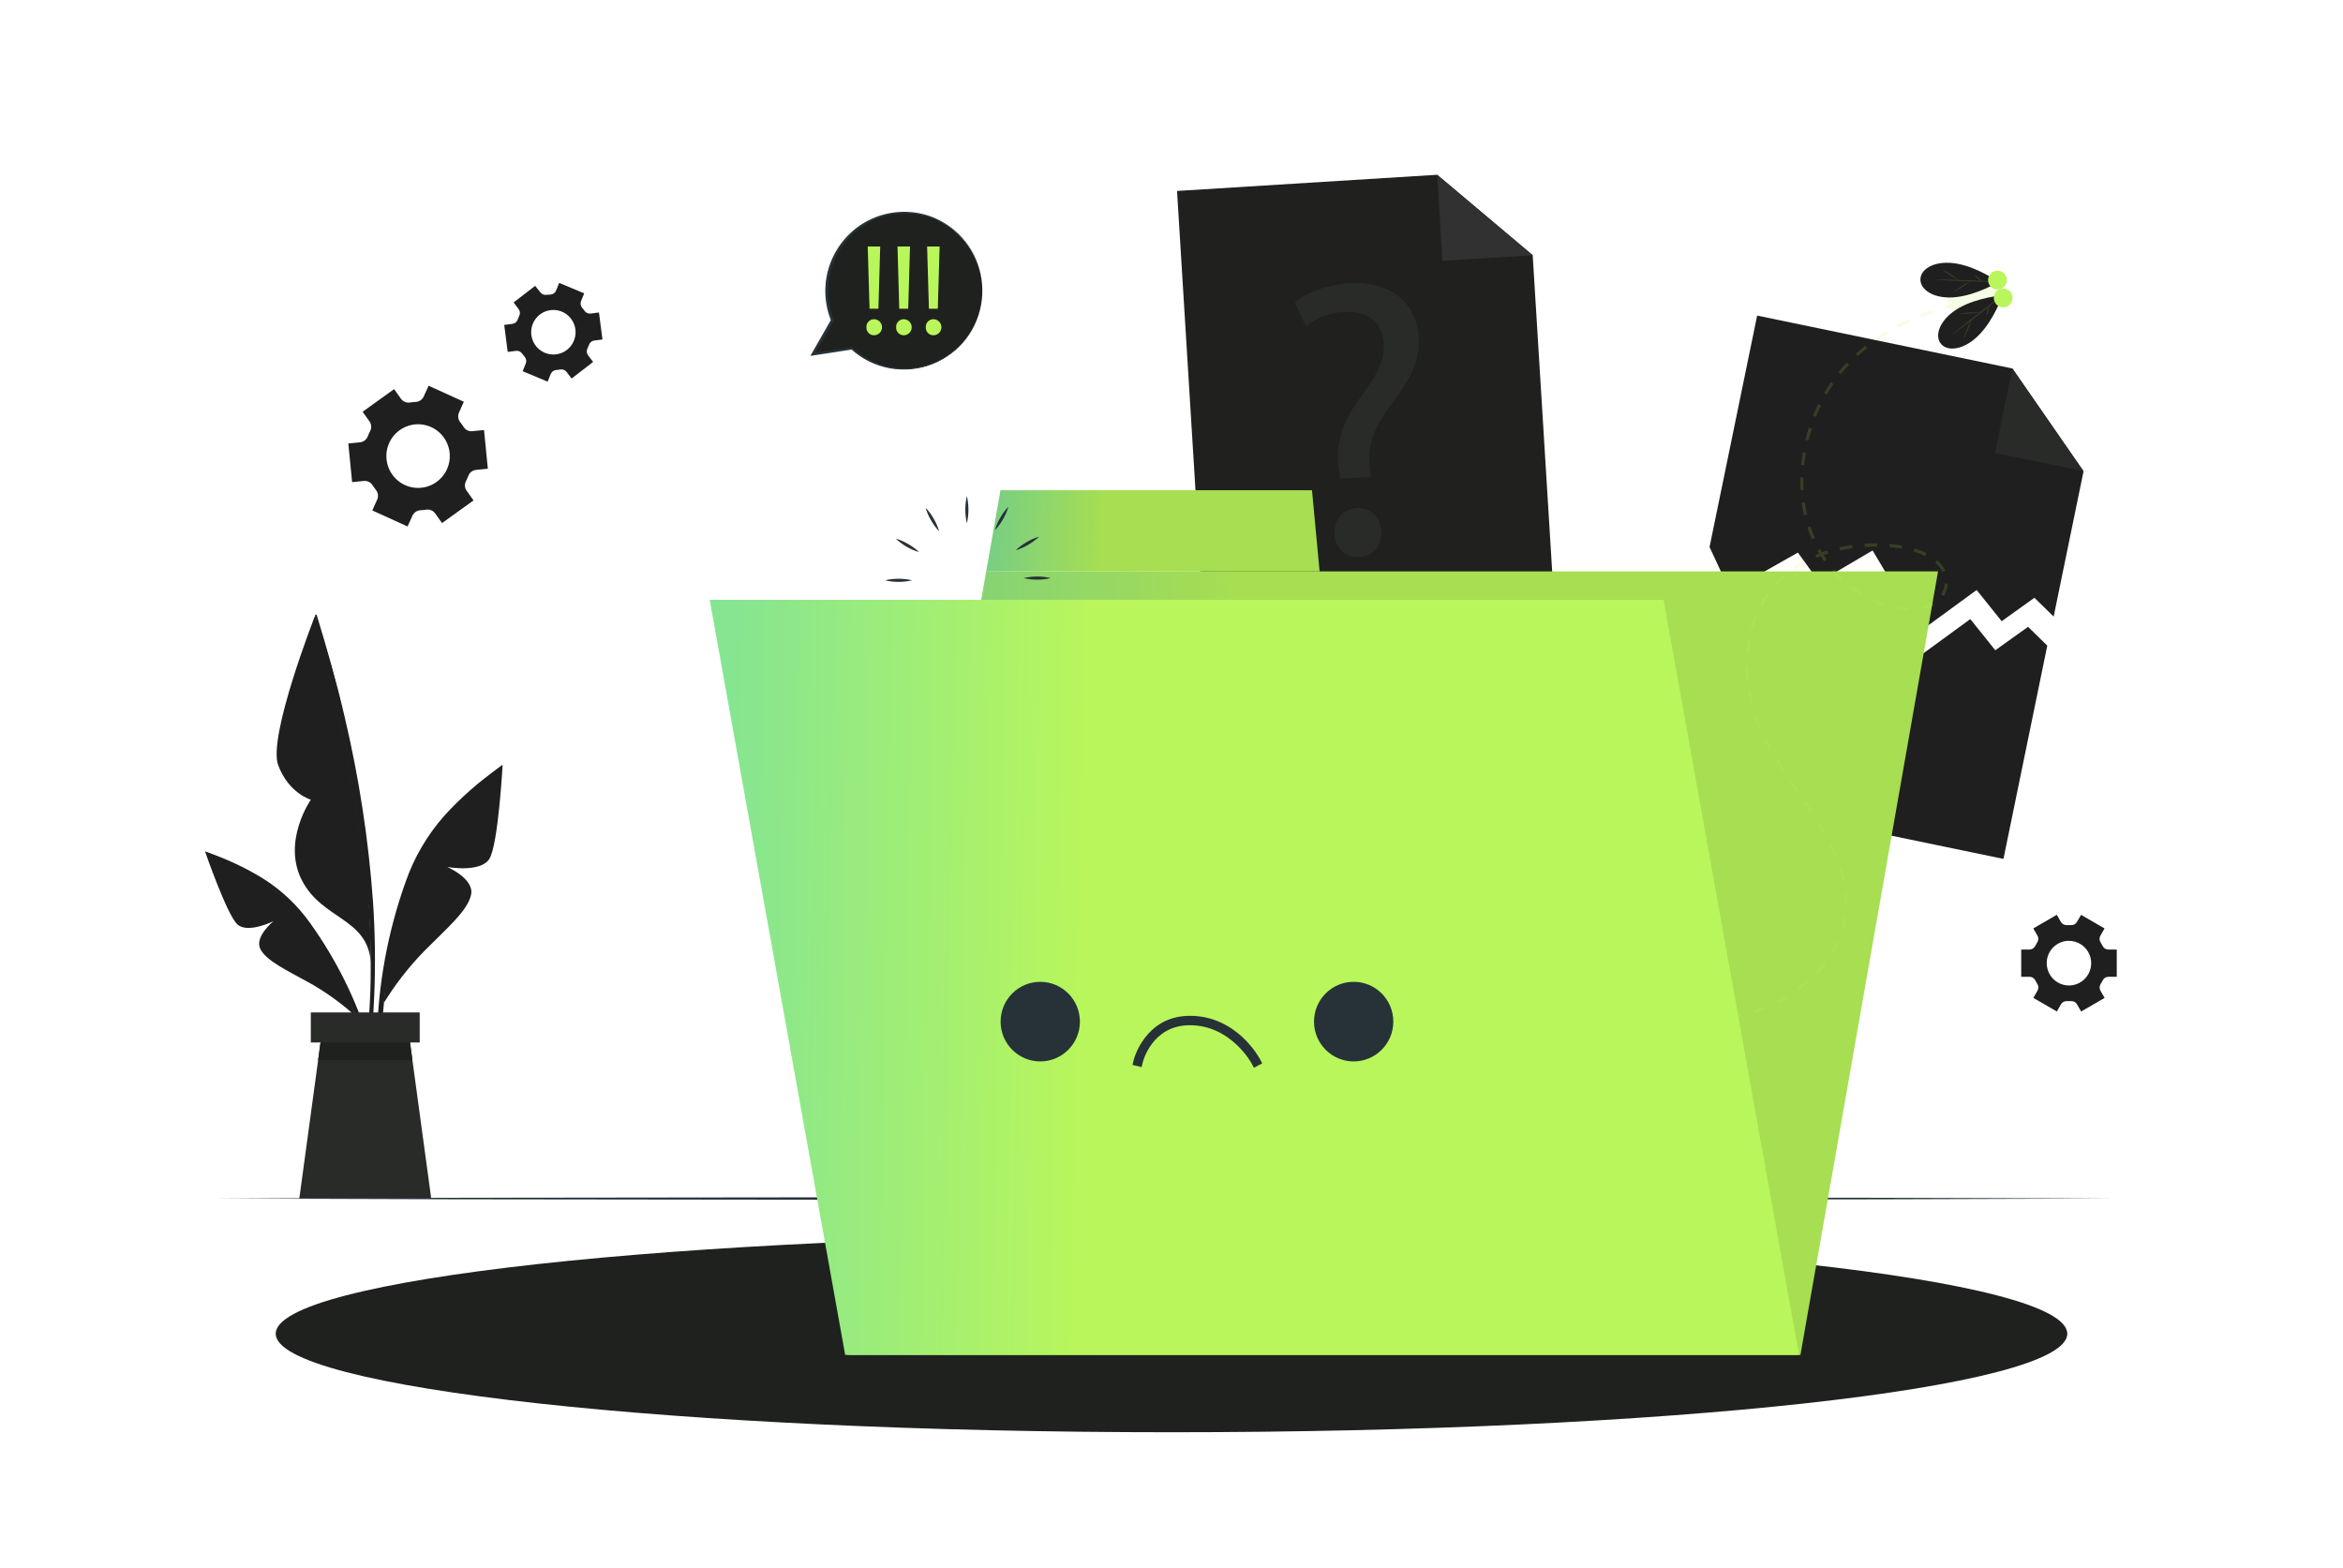 <svg width="263" height="176" viewBox="0 0 263 176" fill="none" xmlns="http://www.w3.org/2000/svg">
<path d="M233.877 52.895L230.521 69.21L228.361 67.095L224.686 69.728L221.877 66.225L215.579 70.823L210.197 61.787L204.193 65.317L201.812 62.023L194.189 66.335L191.895 61.403L197.239 35.422L225.889 41.36L233.877 52.895Z" fill="#1F1F1F"/>
<path d="M225.889 41.36L233.877 52.895L223.939 50.836L225.889 41.36Z" fill="#292B29"/>
<path d="M229.806 72.47L224.886 96.406L186.295 88.408L191.18 64.666L193.473 69.594L201.1 65.282L203.478 68.577L209.485 65.05L214.864 74.085L221.165 69.488L223.971 72.987L227.649 70.358L229.806 72.47Z" fill="#1F1F1F"/>
<path d="M174.572 69.665L135.245 72.107L132.121 21.433L161.324 19.617L172.044 28.646L174.572 69.665Z" fill="#20201F"/>
<path d="M161.324 19.617L172.044 28.646L161.917 29.276L161.324 19.617Z" fill="#313131"/>
<path d="M150.436 53.716L150.282 52.572C149.886 50.203 150.531 47.552 152.582 44.782C154.434 42.318 155.437 40.558 155.324 38.559C155.198 36.306 153.708 34.884 150.934 34.996C149.349 35.079 147.826 35.644 146.568 36.615L145.358 33.895C146.761 32.751 149.216 31.906 151.548 31.782C156.608 31.501 159.069 34.507 159.262 37.861C159.431 40.864 157.881 43.12 155.91 45.757C154.101 48.161 153.508 50.143 153.764 52.385L153.873 53.533L150.436 53.716ZM149.812 59.95C149.721 58.316 150.755 57.105 152.295 57.021C153.834 56.936 154.956 58.021 155.047 59.657C155.131 61.203 154.188 62.449 152.561 62.54C151.008 62.628 149.886 61.495 149.798 59.95H149.812Z" fill="#292B29"/>
<path d="M52.067 45.095L48.111 43.296L47.561 44.511C47.48 44.684 47.353 44.832 47.194 44.939C47.035 45.046 46.851 45.107 46.66 45.116C46.442 45.123 46.226 45.145 46.011 45.18C45.823 45.208 45.63 45.184 45.454 45.111C45.278 45.038 45.125 44.918 45.012 44.764L44.237 43.676L40.705 46.218L41.48 47.306C41.588 47.463 41.652 47.646 41.664 47.836C41.676 48.026 41.637 48.217 41.55 48.386C41.45 48.58 41.36 48.778 41.281 48.981C41.211 49.16 41.094 49.316 40.943 49.434C40.792 49.551 40.611 49.624 40.421 49.647L39.099 49.777L39.524 54.117L40.853 53.983C41.043 53.968 41.234 54.005 41.406 54.091C41.577 54.176 41.721 54.307 41.824 54.469C41.88 54.56 41.94 54.648 42.003 54.736C42.066 54.824 42.129 54.909 42.196 54.993C42.317 55.141 42.395 55.32 42.421 55.509C42.447 55.699 42.42 55.892 42.343 56.067L41.789 57.292L45.748 59.094L46.299 57.873C46.381 57.699 46.508 57.552 46.668 57.446C46.827 57.34 47.012 57.279 47.203 57.271C47.418 57.262 47.633 57.241 47.845 57.207C48.033 57.179 48.226 57.203 48.402 57.276C48.578 57.349 48.731 57.469 48.844 57.623L49.619 58.711L53.154 56.169L52.379 55.081C52.268 54.926 52.203 54.742 52.19 54.551C52.178 54.36 52.219 54.169 52.309 54.001C52.407 53.808 52.494 53.611 52.572 53.409C52.639 53.229 52.755 53.072 52.907 52.954C53.059 52.837 53.24 52.764 53.431 52.744L54.76 52.61L54.332 48.27L53.003 48.4C52.814 48.417 52.624 48.381 52.453 48.296C52.283 48.211 52.14 48.08 52.039 47.918C51.979 47.827 51.92 47.739 51.857 47.651C51.794 47.563 51.73 47.475 51.664 47.394C51.544 47.244 51.466 47.064 51.44 46.874C51.414 46.684 51.441 46.49 51.517 46.313L52.067 45.095ZM49.823 49.111C50.233 49.686 50.464 50.369 50.487 51.076C50.51 51.782 50.324 52.479 49.952 53.079C49.58 53.679 49.039 54.155 48.398 54.447C47.757 54.739 47.044 54.833 46.349 54.718C45.655 54.602 45.01 54.283 44.496 53.8C43.982 53.316 43.623 52.691 43.463 52.003C43.303 51.315 43.351 50.594 43.599 49.933C43.847 49.272 44.285 48.699 44.857 48.288C45.625 47.736 46.579 47.513 47.51 47.667C48.441 47.822 49.273 48.341 49.823 49.111Z" fill="#1F1F1F"/>
<path d="M230.872 102.682L228.235 104.21L228.701 105.019C228.771 105.136 228.806 105.269 228.801 105.405C228.797 105.54 228.754 105.672 228.677 105.783C228.596 105.91 228.519 106.04 228.449 106.177C228.391 106.299 228.3 106.401 228.186 106.472C228.073 106.543 227.941 106.58 227.807 106.579H226.881V109.638H227.814C227.948 109.636 228.08 109.673 228.193 109.744C228.307 109.815 228.398 109.917 228.456 110.039C228.526 110.176 228.603 110.306 228.684 110.433C228.761 110.545 228.804 110.676 228.808 110.811C228.813 110.947 228.778 111.081 228.708 111.197L228.242 112.007L230.879 113.534L231.349 112.721C231.417 112.606 231.516 112.512 231.634 112.45C231.752 112.387 231.885 112.36 232.019 112.369H232.467C232.601 112.36 232.734 112.388 232.852 112.45C232.97 112.512 233.069 112.606 233.137 112.721L233.607 113.538L236.241 112.01L235.774 111.197C235.708 111.08 235.675 110.947 235.68 110.813C235.685 110.678 235.728 110.548 235.802 110.437C235.883 110.31 235.96 110.176 236.03 110.042C236.088 109.921 236.179 109.819 236.293 109.748C236.406 109.676 236.538 109.64 236.672 109.641H237.605V106.582H236.665C236.531 106.584 236.399 106.547 236.286 106.476C236.172 106.405 236.081 106.302 236.023 106.181C235.953 106.047 235.876 105.913 235.795 105.787C235.721 105.675 235.678 105.545 235.673 105.411C235.668 105.276 235.701 105.143 235.767 105.026L236.234 104.213L233.6 102.686L233.13 103.488C233.062 103.604 232.963 103.698 232.845 103.76C232.727 103.822 232.594 103.85 232.46 103.84H232.236H232.012C231.878 103.849 231.745 103.821 231.626 103.759C231.507 103.697 231.408 103.603 231.338 103.488L230.872 102.682ZM232.236 105.604C232.73 105.603 233.213 105.75 233.624 106.025C234.036 106.3 234.356 106.691 234.546 107.149C234.735 107.607 234.785 108.112 234.688 108.598C234.592 109.085 234.354 109.531 234.005 109.882C233.656 110.233 233.21 110.472 232.726 110.568C232.241 110.665 231.739 110.615 231.282 110.425C230.826 110.235 230.436 109.913 230.162 109.5C229.888 109.087 229.742 108.602 229.743 108.106C229.742 107.777 229.806 107.452 229.932 107.148C230.057 106.844 230.24 106.567 230.472 106.334C230.703 106.102 230.978 105.917 231.281 105.791C231.584 105.665 231.908 105.6 232.236 105.6V105.604Z" fill="#1F1F1F"/>
<path d="M60.069 32.088L57.653 33.947L58.211 34.69C58.294 34.795 58.345 34.923 58.358 35.057C58.371 35.191 58.345 35.326 58.284 35.446C58.217 35.583 58.159 35.724 58.109 35.869C58.066 35.996 57.988 36.108 57.885 36.194C57.781 36.279 57.656 36.333 57.523 36.351L56.597 36.471L56.99 39.501L57.916 39.382C58.051 39.363 58.188 39.383 58.312 39.439C58.436 39.495 58.542 39.585 58.617 39.699C58.702 39.821 58.793 39.938 58.891 40.05C58.981 40.15 59.041 40.274 59.063 40.407C59.086 40.54 59.07 40.676 59.017 40.8L58.666 41.666L61.472 42.838L61.822 41.972C61.875 41.848 61.961 41.741 62.07 41.663C62.18 41.586 62.309 41.54 62.443 41.532L62.668 41.508L62.889 41.473C63.018 41.448 63.152 41.46 63.276 41.506C63.4 41.553 63.508 41.633 63.59 41.737L64.161 42.486L66.578 40.628L66.013 39.885C65.931 39.778 65.881 39.65 65.868 39.516C65.855 39.381 65.88 39.246 65.939 39.125C66.006 38.989 66.064 38.849 66.115 38.706C66.158 38.579 66.236 38.466 66.339 38.381C66.442 38.296 66.568 38.241 66.7 38.224L67.626 38.104L67.233 35.073L66.308 35.193C66.173 35.212 66.036 35.193 65.912 35.138C65.788 35.082 65.682 34.993 65.606 34.88C65.519 34.753 65.427 34.633 65.329 34.528C65.247 34.426 65.195 34.304 65.176 34.174C65.158 34.045 65.174 33.913 65.224 33.792L65.575 32.926L62.769 31.754L62.419 32.62C62.366 32.744 62.28 32.85 62.17 32.928C62.061 33.005 61.932 33.051 61.798 33.06L61.574 33.081L61.367 33.088C61.237 33.112 61.103 33.101 60.979 33.054C60.855 33.008 60.747 32.928 60.665 32.824L60.069 32.088ZM61.798 34.809C62.286 34.746 62.782 34.83 63.224 35.05C63.665 35.269 64.031 35.615 64.277 36.044C64.523 36.472 64.636 36.964 64.604 37.457C64.571 37.951 64.394 38.423 64.094 38.815C63.794 39.208 63.385 39.502 62.919 39.661C62.453 39.82 61.95 39.837 61.474 39.71C60.998 39.583 60.57 39.317 60.245 38.946C59.919 38.575 59.711 38.115 59.645 37.625C59.601 37.298 59.622 36.966 59.707 36.647C59.791 36.328 59.938 36.029 60.138 35.768C60.338 35.506 60.588 35.287 60.873 35.122C61.157 34.958 61.472 34.851 61.798 34.809Z" fill="#1F1F1F"/>
<path d="M42.017 111.507C42.149 108.104 42.102 104.697 41.877 101.299C41.375 94.282 40.309 87.318 38.689 80.475C37.798 76.624 36.704 72.836 35.561 69.052C35.526 68.936 35.344 68.968 35.375 69.087C38.906 82.428 41.803 96.191 41.603 110.06C41.547 113.932 41.098 117.751 40.733 121.609C40.733 121.711 40.891 121.754 40.916 121.648C41.642 118.336 41.88 114.879 42.017 111.507Z" fill="#1F1F1F"/>
<path d="M35.375 69.077C35.375 69.077 30.031 82.699 31.227 85.888C32.423 89.077 34.891 89.76 34.891 89.76C34.891 89.76 31.62 94.449 33.906 98.845C36.192 103.242 41.27 103.034 41.621 108.018C41.61 108.043 41.891 87.201 35.375 69.077Z" fill="#1F1F1F"/>
<path d="M41.028 99.437C41.037 99.414 41.037 99.389 41.028 99.366C40.327 90.066 38.588 80.874 35.845 71.963C35.845 71.939 35.793 71.946 35.8 71.963C36.859 75.953 37.794 79.958 38.605 83.981C37.886 83.297 37.009 82.806 36.052 82.551C36.052 82.551 36.024 82.573 36.052 82.579C37.057 82.949 37.961 83.552 38.689 84.34C38.843 85.132 38.998 85.92 39.142 86.712C37.946 85.371 36.291 84.706 34.632 84.072C34.628 84.074 34.625 84.076 34.623 84.08C34.62 84.083 34.619 84.087 34.619 84.091C34.619 84.096 34.62 84.1 34.623 84.103C34.625 84.106 34.628 84.109 34.632 84.111C36.361 84.815 38.079 85.723 39.25 87.219C39.657 89.479 40.015 91.747 40.323 94.023C39.46 93.115 38.352 92.478 37.136 92.189C37.097 92.189 37.076 92.235 37.115 92.246C38.365 92.615 39.481 93.341 40.327 94.336H40.348C40.453 95.134 40.553 95.936 40.649 96.74C39.981 96.173 39.227 95.717 38.416 95.389C38.395 95.389 38.38 95.413 38.416 95.421C39.244 95.781 40.002 96.285 40.656 96.909C40.656 96.909 40.674 96.909 40.684 96.909C40.772 97.673 40.86 98.437 40.937 99.201C39.733 97.74 38.17 96.619 36.403 95.948C36.395 95.948 36.388 95.951 36.383 95.957C36.378 95.962 36.375 95.969 36.375 95.977C36.375 95.984 36.378 95.991 36.383 95.997C36.388 96.002 36.395 96.005 36.403 96.005C38.148 96.777 39.681 97.962 40.87 99.458C40.883 99.474 40.901 99.487 40.921 99.493C40.941 99.499 40.962 99.499 40.983 99.493C41.098 100.665 41.203 101.837 41.288 103.013C41.288 103.031 41.316 103.031 41.316 103.013C41.224 101.833 41.129 100.641 41.028 99.437Z" fill="#1F211E"/>
<path d="M36.732 81.21C35.764 80.606 34.659 80.259 33.52 80.204C33.515 80.204 33.509 80.206 33.505 80.21C33.501 80.214 33.499 80.219 33.499 80.225C33.499 80.23 33.501 80.236 33.505 80.24C33.509 80.244 33.515 80.246 33.52 80.246C34.621 80.455 35.689 80.811 36.697 81.302C36.739 81.312 36.771 81.239 36.732 81.21Z" fill="#1F211E"/>
<path d="M37.381 95.631C36.637 95.203 35.818 94.922 34.968 94.804C34.94 94.804 34.937 94.843 34.968 94.85C35.798 95.017 36.601 95.299 37.353 95.688C37.385 95.705 37.413 95.649 37.381 95.631Z" fill="#1F211E"/>
<path d="M56.072 86.124C53.811 87.693 51.734 89.514 49.882 91.552C47.972 93.71 46.499 96.221 45.545 98.944C43.514 104.617 42.421 110.586 42.312 116.614C42.243 119.952 42.562 123.287 43.262 126.551C43.267 126.575 43.282 126.596 43.302 126.609C43.323 126.622 43.347 126.627 43.371 126.622C43.395 126.618 43.416 126.604 43.431 126.584C43.445 126.565 43.451 126.54 43.448 126.516C42.577 120.756 42.61 114.895 43.546 109.145C44.465 103.513 45.906 97.381 49.476 92.801C51.418 90.306 53.841 88.345 56.236 86.318C56.363 86.205 56.201 86.032 56.072 86.124Z" fill="#1F1F1F"/>
<path d="M43.097 112.552C44.384 110.463 45.896 108.522 47.606 106.765C50.282 104.08 52.533 102.172 52.884 100.398C53.235 98.624 50.205 97.314 50.205 97.314C50.205 97.314 53.904 97.983 54.918 96.424C55.931 94.864 56.419 85.832 56.419 85.832C56.419 85.832 49.686 90.658 46.547 97.423C43.409 104.189 43.097 112.552 43.097 112.552Z" fill="#1F1F1F"/>
<path d="M54.003 94.304C53.559 94.238 53.11 94.223 52.663 94.259C52.611 94.259 52.614 94.35 52.663 94.354C53.105 94.354 53.55 94.332 53.992 94.354C53.997 94.352 54.002 94.35 54.005 94.346C54.009 94.342 54.011 94.337 54.013 94.332C54.014 94.327 54.013 94.322 54.012 94.317C54.01 94.312 54.007 94.308 54.003 94.304Z" fill="#1F211E"/>
<path d="M49.167 103.066C48.456 103.08 47.753 103.221 47.091 103.481C47.091 103.481 47.091 103.516 47.091 103.513C47.792 103.348 48.469 103.281 49.163 103.161C49.173 103.157 49.18 103.151 49.186 103.142C49.191 103.134 49.195 103.124 49.195 103.115C49.195 103.105 49.193 103.095 49.188 103.086C49.183 103.078 49.176 103.071 49.167 103.066Z" fill="#1F211E"/>
<path d="M47.715 100.039C47.42 100.036 47.125 100.062 46.835 100.116C46.83 100.118 46.825 100.122 46.822 100.126C46.819 100.131 46.817 100.137 46.817 100.143C46.817 100.148 46.819 100.154 46.822 100.159C46.825 100.163 46.83 100.167 46.835 100.169C47.129 100.186 47.424 100.173 47.715 100.13C47.727 100.13 47.739 100.125 47.748 100.117C47.756 100.108 47.761 100.097 47.761 100.084C47.761 100.072 47.756 100.061 47.748 100.052C47.739 100.044 47.727 100.039 47.715 100.039Z" fill="#1F211E"/>
<path d="M23.358 95.706C25.549 96.451 27.649 97.445 29.617 98.666C31.659 99.969 33.43 101.656 34.832 103.636C37.78 107.756 40.038 112.333 41.515 117.185C42.339 119.871 42.848 122.645 43.03 125.45C43.026 125.468 43.017 125.484 43.002 125.496C42.988 125.507 42.97 125.514 42.951 125.514C42.933 125.514 42.915 125.507 42.901 125.496C42.886 125.484 42.876 125.468 42.873 125.45C42.254 120.586 40.879 115.851 38.798 111.415C36.753 107.068 34.176 102.443 30.235 99.564C28.088 97.997 25.676 96.969 23.27 95.885C23.144 95.843 23.232 95.663 23.358 95.706Z" fill="#1F1F1F"/>
<path d="M39.944 114.083C38.421 112.692 36.75 111.473 34.962 110.447C32.177 108.895 29.915 107.874 29.225 106.519C28.534 105.164 30.683 103.404 30.683 103.404C30.683 103.404 27.843 104.812 26.665 103.773C25.486 102.735 23.011 95.554 23.011 95.554C23.011 95.554 29.572 97.895 33.664 102.643C37.756 107.392 39.944 114.083 39.944 114.083Z" fill="#1F1F1F"/>
<path d="M34.499 107.473C33.853 107.428 33.206 107.508 32.591 107.709C32.591 107.709 32.591 107.74 32.591 107.737C33.218 107.629 33.852 107.563 34.488 107.54C34.534 107.54 34.544 107.476 34.499 107.473Z" fill="#1F211E"/>
<path d="M28.776 99.94C28.481 99.916 28.185 99.932 27.895 99.989C27.864 99.989 27.875 100.046 27.895 100.042C28.187 100.01 28.471 100.021 28.758 100.014C28.767 100.014 28.776 100.011 28.783 100.006C28.79 100.001 28.795 99.993 28.797 99.984C28.799 99.975 28.798 99.966 28.794 99.958C28.79 99.95 28.784 99.944 28.776 99.94Z" fill="#1F211E"/>
<path d="M48.406 134.527H33.597L35.708 119.001L36.248 115.02H45.755L46.295 119.001L48.406 134.527Z" fill="#292B29"/>
<path d="M46.295 119.001H35.708L36.248 115.02H45.755L46.295 119.001Z" fill="#1F211E"/>
<path d="M47.112 113.64H34.888V117.012H47.112V113.64Z" fill="#292B29"/>
<path d="M24.182 134.528L50.836 134.443L77.49 134.411L130.799 134.352L184.107 134.411L210.761 134.443L237.415 134.528L210.761 134.616L184.107 134.644L130.799 134.704L77.49 134.644L50.836 134.612L24.182 134.528Z" fill="#263238"/>
<path d="M131.5 160.762C187.032 160.762 232.05 155.81 232.05 149.702C232.05 143.594 187.032 138.642 131.5 138.642C75.968 138.642 30.95 143.594 30.95 149.702C30.95 155.81 75.968 160.762 131.5 160.762Z" fill="#1F211E"/>
<path d="M202.096 152.081H95.255L110.702 64.134H217.543L202.096 152.081Z" fill="url(#paint0_linear_527_2009)"/>
<path d="M147.269 55.024H112.304L110.702 64.134H148.122L147.269 55.024Z" fill="url(#paint1_linear_527_2009)"/>
<g opacity="0.1">
<path d="M202.096 152.081H95.255L110.702 64.134H217.543L202.096 152.081Z" fill="black"/>
<path d="M147.27 55.024H112.305L110.702 64.134H148.122L147.27 55.024Z" fill="black"/>
</g>
<path d="M108.531 58.742C108.298 57.734 108.298 56.687 108.531 55.679C108.765 56.687 108.765 57.734 108.531 58.742Z" fill="#263238"/>
<path d="M105.424 59.643C105.067 59.271 104.76 58.855 104.509 58.404C104.246 57.962 104.04 57.489 103.896 56.996C104.254 57.365 104.561 57.781 104.811 58.231C105.073 58.674 105.279 59.148 105.424 59.643Z" fill="#263238"/>
<path d="M103.18 61.983C102.195 61.683 101.291 61.159 100.54 60.452C101.031 60.596 101.503 60.801 101.942 61.065C102.392 61.318 102.807 61.626 103.18 61.983Z" fill="#263238"/>
<path d="M102.395 65.137C101.391 65.372 100.347 65.372 99.344 65.137C100.347 64.903 101.391 64.903 102.395 65.137Z" fill="#263238"/>
<path d="M103.306 68.256C102.935 68.612 102.52 68.921 102.072 69.175C101.632 69.438 101.161 69.644 100.669 69.787C101.04 69.429 101.454 69.12 101.904 68.868C102.343 68.604 102.814 68.398 103.306 68.256Z" fill="#263238"/>
<path d="M105.635 70.505C105.336 71.496 104.814 72.404 104.109 73.159C104.252 72.665 104.458 72.192 104.723 71.751C104.973 71.299 105.279 70.88 105.635 70.505Z" fill="#263238"/>
<path d="M108.777 71.283C108.899 71.784 108.958 72.299 108.952 72.814C108.96 73.33 108.901 73.845 108.777 74.346C108.651 73.845 108.592 73.33 108.601 72.814C108.596 72.299 108.654 71.784 108.777 71.283Z" fill="#263238"/>
<path d="M111.884 70.4C112.241 70.771 112.548 71.188 112.799 71.639C113.062 72.079 113.268 72.553 113.409 73.047C112.704 72.291 112.182 71.383 111.884 70.393V70.4Z" fill="#263238"/>
<path d="M114.124 68.041C114.616 68.184 115.088 68.389 115.527 68.654C115.976 68.906 116.391 69.214 116.761 69.573C116.269 69.431 115.798 69.225 115.359 68.96C114.91 68.709 114.495 68.4 114.124 68.041Z" fill="#263238"/>
<path d="M114.899 64.887C115.904 64.653 116.949 64.653 117.954 64.887C116.949 65.122 115.904 65.122 114.899 64.887Z" fill="#263238"/>
<path d="M114.002 61.769C114.373 61.412 114.788 61.105 115.236 60.853C115.674 60.586 116.146 60.379 116.639 60.237C115.886 60.945 114.982 61.469 113.995 61.769H114.002Z" fill="#263238"/>
<path d="M111.67 59.52C111.814 59.027 112.019 58.554 112.28 58.112C112.531 57.661 112.838 57.244 113.195 56.873C113.054 57.367 112.849 57.84 112.585 58.281C112.334 58.731 112.027 59.148 111.67 59.52Z" fill="#263238"/>
<path d="M201.938 152.081H94.869L79.664 67.327H186.737L201.938 152.081Z" fill="url(#paint2_linear_527_2009)"/>
<path d="M116.768 119.138C119.226 119.138 121.218 117.138 121.218 114.671C121.218 112.204 119.226 110.204 116.768 110.204C114.311 110.204 112.318 112.204 112.318 114.671C112.318 117.138 114.311 119.138 116.768 119.138Z" fill="#263238"/>
<path d="M151.947 119.138C154.405 119.138 156.397 117.138 156.397 114.671C156.397 112.204 154.405 110.204 151.947 110.204C149.49 110.204 147.497 112.204 147.497 114.671C147.497 117.138 149.49 119.138 151.947 119.138Z" fill="#263238"/>
<path d="M140.751 119.852L140.505 119.384C140.484 119.342 138.184 115.076 133.558 115.076C129.35 115.076 128.298 119.092 128.27 119.264L128.144 119.775L127.124 119.528L127.246 119.014C127.246 118.965 128.502 114.02 133.558 114.02C138.818 114.02 141.333 118.694 141.438 118.895L141.683 119.359L140.751 119.852Z" fill="#263238"/>
<path d="M194.869 114.33L194.795 113.978C195.023 113.929 195.248 113.876 195.472 113.816L195.56 114.168C195.321 114.228 195.1 114.281 194.869 114.33Z" fill="#BEF856" fill-opacity="0.15"/>
<path d="M196.917 113.763L196.805 113.432C197.243 113.281 197.681 113.116 198.106 112.936L198.242 113.26C197.811 113.443 197.366 113.612 196.917 113.763ZM199.529 112.64L199.371 112.331C199.782 112.116 200.192 111.884 200.581 111.627L200.764 111.926C200.364 112.204 199.947 112.44 199.529 112.64ZM201.942 111.151L201.735 110.866C202.114 110.588 202.478 110.296 202.822 109.997L203.053 110.261C202.685 110.581 202.335 110.88 201.938 111.165L201.942 111.151ZM204.081 109.279L203.825 109.036C204.148 108.684 204.453 108.332 204.733 107.98L205.01 108.195C204.719 108.582 204.407 108.944 204.088 109.293L204.081 109.279ZM205.817 107.026L205.519 106.839C205.761 106.446 205.977 106.037 206.164 105.614L206.487 105.759C206.288 106.199 206.063 106.627 205.813 107.04L205.817 107.026ZM206.977 104.414L206.627 104.316C206.755 103.874 206.85 103.423 206.911 102.967L207.261 103.013C207.203 103.492 207.107 103.965 206.974 104.428L206.977 104.414ZM207.367 101.598H207.016V101.496C207.016 101.07 206.991 100.637 206.949 100.211L207.3 100.176C207.346 100.614 207.37 101.055 207.37 101.496L207.367 101.598ZM206.735 98.842C206.641 98.388 206.524 97.939 206.385 97.497L206.735 97.392C206.879 97.849 207.002 98.314 207.086 98.768L206.735 98.842ZM205.904 96.191C205.736 95.776 205.554 95.35 205.329 94.921L205.645 94.762C205.859 95.199 206.055 95.635 206.227 96.058L205.904 96.191ZM204.677 93.682C204.46 93.298 204.221 92.893 203.976 92.478L204.274 92.291C204.53 92.71 204.772 93.118 204.975 93.509L204.677 93.682ZM203.211 91.291C202.955 90.904 202.696 90.514 202.429 90.123L202.72 89.926C202.987 90.317 203.246 90.707 203.502 91.101L203.211 91.291ZM201.633 88.961C201.37 88.574 201.104 88.183 200.844 87.796L201.135 87.599C201.395 87.986 201.658 88.377 201.921 88.761L201.633 88.961ZM200.066 86.617C199.81 86.223 199.561 85.821 199.315 85.42L199.613 85.237C199.859 85.638 200.108 86.033 200.36 86.427L200.066 86.617ZM198.604 84.199C198.365 83.773 198.144 83.35 197.944 82.946L198.26 82.787C198.456 83.189 198.677 83.604 198.909 84.026L198.604 84.199ZM197.359 81.664C197.173 81.224 197.008 80.777 196.854 80.341L197.204 80.228C197.352 80.654 197.516 81.094 197.699 81.527L197.359 81.664ZM196.447 78.978C196.331 78.521 196.23 78.053 196.152 77.571L196.503 77.514C196.58 77.965 196.675 78.422 196.791 78.873L196.447 78.978ZM195.977 76.163C195.942 75.73 195.924 75.293 195.924 74.857V74.74H196.275V74.853C196.275 75.279 196.275 75.709 196.328 76.131L195.977 76.163ZM196.328 73.347L195.977 73.311C195.977 73.216 195.995 73.118 196.005 73.016C196.047 72.639 196.1 72.262 196.163 71.903L196.514 71.963C196.454 72.315 196.401 72.685 196.359 73.054C196.373 73.163 196.373 73.259 196.345 73.357L196.328 73.347ZM196.815 70.608L196.464 70.513C196.594 70.048 196.745 69.594 196.913 69.161L197.239 69.288C197.08 69.724 196.944 70.168 196.833 70.619L196.815 70.608ZM214.289 68.556C214.092 68.556 213.889 68.528 213.689 68.499C213.416 68.461 213.142 68.415 212.872 68.362L212.942 68.01C213.202 68.059 213.472 68.105 213.738 68.144C213.928 68.169 214.121 68.186 214.306 68.197L214.289 68.556ZM215.73 68.447L215.656 68.095C216.097 68.004 216.518 67.839 216.905 67.609L217.087 67.908C216.674 68.165 216.221 68.35 215.748 68.457L215.73 68.447ZM197.825 68.028L197.513 67.862C197.736 67.443 197.983 67.036 198.253 66.644L198.54 66.845C198.284 67.228 198.051 67.627 197.843 68.038L197.825 68.028ZM211.501 68.007C211.048 67.863 210.604 67.695 210.169 67.503L210.312 67.18C210.734 67.368 211.166 67.531 211.606 67.669L211.501 68.007ZM218.164 66.909L217.873 66.711C218.122 66.348 218.27 65.924 218.3 65.483L218.651 65.507C218.621 66.013 218.457 66.5 218.174 66.919L218.164 66.909ZM208.906 66.856C208.496 66.616 208.099 66.354 207.717 66.071L207.924 65.789C208.296 66.064 208.682 66.318 209.081 66.549L208.906 66.856ZM199.403 65.757L199.144 65.522C199.461 65.167 199.799 64.832 200.157 64.518L200.388 64.782C200.044 65.091 199.719 65.421 199.414 65.768L199.403 65.757ZM206.623 65.163C206.274 64.84 205.943 64.498 205.631 64.138L205.894 63.906C206.197 64.255 206.519 64.588 206.858 64.902L206.623 65.163ZM218.037 64.209C217.837 63.806 217.559 63.448 217.22 63.153L217.452 62.889C217.824 63.212 218.131 63.605 218.353 64.047L218.037 64.209ZM201.479 63.931L201.279 63.642C201.671 63.373 202.078 63.125 202.496 62.899L202.661 63.209C202.258 63.432 201.867 63.677 201.49 63.941L201.479 63.931ZM204.754 63.015C204.621 62.825 204.491 62.632 204.368 62.431L203.913 62.611L203.779 62.287L204.183 62.125C204.12 62.019 204.056 61.914 203.997 61.808L204.302 61.636C204.372 61.759 204.442 61.882 204.516 61.987C204.712 61.917 204.912 61.85 205.115 61.787L205.217 62.139C205.045 62.192 204.866 62.248 204.705 62.308C204.814 62.48 204.926 62.66 205.056 62.811L204.754 63.015ZM216.091 62.41C215.752 62.24 215.4 62.097 215.039 61.98L214.808 61.907L214.91 61.555L215.148 61.632C215.524 61.752 215.89 61.902 216.242 62.079L216.091 62.41ZM206.56 61.78L206.487 61.428C206.939 61.326 207.409 61.241 207.889 61.174L207.942 61.526C207.479 61.6 207.02 61.688 206.571 61.79L206.56 61.78ZM213.468 61.59C213.03 61.512 212.567 61.453 212.094 61.41L212.122 61.058C212.609 61.1 213.083 61.16 213.524 61.241L213.468 61.59ZM209.313 61.386L209.288 61.034C209.706 61.009 210.123 60.995 210.537 60.995H210.709V61.347H210.54C210.144 61.357 209.73 61.368 209.323 61.396L209.313 61.386ZM203.387 60.544C203.197 60.115 203.036 59.668 202.878 59.214L203.229 59.105C203.376 59.548 203.541 59.985 203.723 60.404L203.387 60.544ZM202.499 57.841C202.394 57.387 202.307 56.915 202.24 56.433L202.591 56.384C202.657 56.848 202.741 57.309 202.843 57.757L202.499 57.841ZM202.107 55.025C202.089 54.708 202.079 54.384 202.079 54.06C202.079 53.909 202.079 53.754 202.079 53.603H202.429C202.429 53.754 202.429 53.902 202.429 54.053C202.429 54.37 202.429 54.691 202.454 54.997L202.107 55.025ZM202.524 52.209L202.173 52.174C202.222 51.709 202.289 51.234 202.37 50.766L202.72 50.826C202.626 51.294 202.559 51.744 202.513 52.216L202.524 52.209ZM203.004 49.46L202.654 49.375C202.766 48.921 202.896 48.464 203.039 48.006L203.39 48.115C203.232 48.576 203.103 49.023 202.994 49.467L203.004 49.46ZM203.846 46.795L203.52 46.669C203.692 46.228 203.871 45.788 204.084 45.363L204.4 45.517C204.19 45.94 204.004 46.369 203.835 46.816L203.846 46.795ZM205.052 44.285L204.747 44.106C204.986 43.701 205.242 43.296 205.508 42.909L205.796 43.11C205.522 43.497 205.273 43.891 205.042 44.292L205.052 44.285ZM206.634 41.994L206.36 41.772C206.655 41.42 206.97 41.047 207.297 40.716L207.549 40.959C207.219 41.29 206.911 41.642 206.623 42.001L206.634 41.994ZM208.541 39.966L208.306 39.706C208.657 39.393 209.008 39.083 209.383 38.784L209.6 39.062C209.225 39.361 208.868 39.667 208.531 39.973L208.541 39.966ZM210.719 38.227L210.519 37.935C210.901 37.671 211.301 37.411 211.708 37.164L211.887 37.464C211.48 37.714 211.101 37.971 210.709 38.235L210.719 38.227ZM213.1 36.774L212.935 36.464C213.349 36.242 213.777 36.031 214.205 35.834L214.352 36.154C213.907 36.355 213.496 36.566 213.09 36.781L213.1 36.774ZM215.635 35.605L215.506 35.274C215.948 35.102 216.393 34.922 216.835 34.792L216.947 35.144C216.502 35.278 216.06 35.44 215.625 35.612L215.635 35.605Z" fill="#BEF856" fill-opacity="0.15"/>
<path d="M218.339 34.715L218.251 34.363C218.686 34.25 218.953 34.201 218.953 34.201L219.016 34.553C219.016 34.553 218.763 34.605 218.339 34.715Z" fill="#BEF856" fill-opacity="0.15"/>
<path d="M224.539 32.441C223.645 29.66 217.655 30.66 218.823 34.296C219.991 37.932 225.433 35.225 224.539 32.441Z" fill="#BEF856" fill-opacity="0.15"/>
<path d="M215.565 31.328C215.611 30.107 217.301 29.167 219.693 29.6C222.084 30.033 224.332 31.652 224.332 31.652C224.332 31.652 221.972 33.088 219.556 33.352C217.14 33.616 215.52 32.546 215.565 31.328Z" fill="#1F1F1F"/>
<path d="M224.332 31.645C223.091 31.645 221.853 31.61 220.615 31.571C219.377 31.532 218.136 31.469 216.898 31.371C218.139 31.371 219.381 31.402 220.618 31.441C221.856 31.48 223.098 31.543 224.332 31.645Z" fill="#BEF856" fill-opacity="0.15"/>
<path d="M217.967 30.24C218.672 30.579 219.337 30.995 219.949 31.483C219.596 31.317 219.254 31.129 218.925 30.92C218.593 30.712 218.273 30.485 217.967 30.24Z" fill="#BEF856" fill-opacity="0.15"/>
<path d="M221.218 31.529C220.584 32.045 219.896 32.491 219.167 32.859C219.804 32.343 220.496 31.897 221.229 31.529H221.218Z" fill="#BEF856" fill-opacity="0.15"/>
<path d="M221.579 30.842C221.933 31.013 222.243 31.264 222.484 31.574C222.307 31.491 222.141 31.385 221.989 31.261C221.837 31.138 221.7 30.997 221.579 30.842Z" fill="#BEF856" fill-opacity="0.15"/>
<path d="M217.845 38.562C218.592 39.526 220.51 39.294 222.196 37.541C223.883 35.788 224.777 33.151 224.777 33.151C224.777 33.151 222.014 33.363 219.907 34.559C217.799 35.756 217.094 37.594 217.845 38.562Z" fill="#1F1F1F"/>
<path d="M224.777 33.151C223.767 33.855 222.785 34.637 221.8 35.394C220.815 36.15 219.85 36.932 218.907 37.738C219.917 37.034 220.899 36.256 221.881 35.499C222.863 34.742 223.82 33.961 224.777 33.151Z" fill="#BEF856" fill-opacity="0.15"/>
<path d="M220.422 38.016C220.609 37.674 220.777 37.322 220.923 36.96C221.073 36.597 221.199 36.226 221.302 35.848C221.114 36.189 220.947 36.542 220.801 36.904C220.653 37.267 220.526 37.638 220.422 38.016Z" fill="#BEF856" fill-opacity="0.15"/>
<path d="M222.323 35.073C221.502 35.029 220.679 35.073 219.868 35.203C220.277 35.228 220.687 35.228 221.095 35.203C221.506 35.183 221.916 35.14 222.323 35.073Z" fill="#BEF856" fill-opacity="0.15"/>
<path d="M222.999 35.422C223.093 35.248 223.166 35.064 223.217 34.873C223.269 34.683 223.299 34.488 223.308 34.292C223.122 34.641 223.016 35.027 222.999 35.422Z" fill="#BEF856" fill-opacity="0.15"/>
<path d="M224.539 32.44C224.341 32.505 224.128 32.509 223.928 32.452C223.727 32.395 223.548 32.28 223.413 32.121C223.278 31.962 223.193 31.766 223.169 31.558C223.145 31.351 223.183 31.141 223.278 30.955C223.372 30.769 223.52 30.615 223.702 30.513C223.884 30.412 224.092 30.366 224.299 30.383C224.507 30.4 224.705 30.479 224.868 30.609C225.031 30.739 225.152 30.914 225.216 31.113C225.301 31.379 225.277 31.668 225.15 31.917C225.024 32.166 224.804 32.354 224.539 32.44Z" fill="#B9F65B"/>
<path d="M225.184 34.45C224.986 34.515 224.774 34.519 224.574 34.462C224.373 34.405 224.195 34.29 224.06 34.131C223.925 33.972 223.84 33.776 223.815 33.569C223.791 33.361 223.829 33.151 223.923 32.965C224.018 32.779 224.165 32.626 224.347 32.524C224.528 32.422 224.736 32.376 224.943 32.393C225.151 32.41 225.349 32.487 225.512 32.617C225.675 32.746 225.797 32.921 225.861 33.12C225.904 33.252 225.92 33.391 225.909 33.529C225.898 33.667 225.86 33.802 225.797 33.926C225.734 34.049 225.648 34.159 225.543 34.249C225.437 34.339 225.316 34.408 225.184 34.45Z" fill="#B9F65B"/>
<path d="M110.218 33.553C110.05 35.169 109.438 36.708 108.449 37.995C107.461 39.283 106.136 40.27 104.622 40.846C103.107 41.422 101.463 41.563 99.873 41.256C98.283 40.948 96.809 40.203 95.616 39.104L91.243 39.748L93.432 35.953C92.931 34.719 92.718 33.386 92.807 32.056C92.897 30.726 93.287 29.434 93.949 28.278C94.61 27.122 95.525 26.133 96.625 25.386C97.724 24.638 98.979 24.152 100.293 23.964C101.608 23.776 102.948 23.891 104.212 24.3C105.475 24.71 106.629 25.404 107.586 26.328C108.543 27.252 109.277 28.383 109.733 29.635C110.189 30.887 110.355 32.227 110.218 33.553Z" fill="#1F211E"/>
<path d="M110.218 33.553C110.054 35.169 109.447 36.707 108.465 37.998C107.985 38.651 107.406 39.225 106.75 39.699C106.108 40.19 105.399 40.587 104.646 40.878C103.892 41.176 103.1 41.365 102.293 41.441C101.89 41.477 101.484 41.486 101.08 41.465C100.674 41.455 100.269 41.413 99.87 41.339C98.258 41.041 96.761 40.299 95.546 39.195L95.648 39.227L91.282 39.899L90.963 39.948L91.124 39.667L93.298 35.865V36.017C92.785 34.759 92.567 33.4 92.661 32.044C92.754 30.689 93.157 29.373 93.838 28.199C94.519 27.028 95.454 26.027 96.574 25.27C97.692 24.523 98.964 24.04 100.294 23.858C101.625 23.675 102.98 23.797 104.257 24.214C105.52 24.645 106.672 25.355 107.627 26.291C108.58 27.224 109.308 28.363 109.757 29.622C110.206 30.88 110.364 32.224 110.218 33.553ZM110.218 33.553C110.36 32.231 110.197 30.894 109.742 29.645C109.287 28.396 108.553 27.269 107.595 26.351C106.637 25.432 105.482 24.747 104.219 24.348C102.955 23.949 101.617 23.846 100.308 24.049C99.012 24.241 97.778 24.73 96.7 25.478C95.631 26.231 94.739 27.209 94.084 28.343C93.439 29.48 93.059 30.748 92.972 32.053C92.887 33.367 93.098 34.683 93.589 35.904L93.621 35.981L93.579 36.055L91.377 39.843L91.222 39.611L95.599 38.995H95.658L95.7 39.033C96.87 40.126 98.32 40.871 99.887 41.184C100.278 41.264 100.674 41.312 101.073 41.328C101.471 41.356 101.87 41.356 102.268 41.328C103.067 41.264 103.853 41.09 104.604 40.811C105.357 40.536 106.066 40.151 106.708 39.67C107.361 39.201 107.941 38.635 108.426 37.991C109.421 36.706 110.041 35.17 110.218 33.553Z" fill="#263238"/>
<path d="M97.254 36.731C97.247 36.614 97.264 36.498 97.304 36.388C97.344 36.279 97.406 36.178 97.487 36.094C97.567 36.01 97.664 35.942 97.771 35.897C97.878 35.852 97.993 35.829 98.109 35.83C98.348 35.83 98.576 35.925 98.744 36.094C98.913 36.263 99.007 36.492 99.007 36.731C99.007 36.97 98.913 37.199 98.744 37.368C98.576 37.537 98.348 37.632 98.109 37.632C97.993 37.633 97.878 37.61 97.771 37.565C97.664 37.52 97.567 37.453 97.487 37.368C97.406 37.283 97.344 37.183 97.304 37.074C97.264 36.964 97.247 36.847 97.254 36.731ZM97.605 34.651L97.401 27.667H98.804L98.6 34.651H97.605Z" fill="#B9F65B"/>
<path d="M100.589 36.731C100.582 36.615 100.599 36.498 100.639 36.389C100.679 36.28 100.741 36.18 100.82 36.095C100.9 36.011 100.997 35.944 101.103 35.898C101.21 35.852 101.325 35.829 101.441 35.83C101.679 35.83 101.907 35.925 102.076 36.094C102.244 36.263 102.339 36.492 102.339 36.731C102.339 36.97 102.244 37.199 102.076 37.368C101.907 37.537 101.679 37.632 101.441 37.632C101.325 37.633 101.21 37.61 101.103 37.564C100.997 37.518 100.9 37.451 100.82 37.367C100.741 37.282 100.679 37.182 100.639 37.073C100.599 36.964 100.582 36.847 100.589 36.731ZM100.939 34.651L100.746 27.667H102.149L101.946 34.651H100.939Z" fill="#B9F65B"/>
<path d="M103.92 36.731C103.913 36.614 103.93 36.498 103.971 36.388C104.011 36.279 104.073 36.178 104.153 36.094C104.233 36.01 104.33 35.942 104.437 35.897C104.544 35.852 104.659 35.829 104.776 35.83C105.014 35.83 105.242 35.925 105.41 36.094C105.579 36.263 105.673 36.492 105.673 36.731C105.673 36.97 105.579 37.199 105.41 37.368C105.242 37.537 105.014 37.632 104.776 37.632C104.659 37.633 104.544 37.61 104.437 37.565C104.33 37.52 104.233 37.453 104.153 37.368C104.073 37.283 104.011 37.183 103.971 37.074C103.93 36.964 103.913 36.847 103.92 36.731ZM104.271 34.651L104.067 27.667H105.47L105.27 34.651H104.271Z" fill="#B9F65B"/>
<defs>
<linearGradient id="paint0_linear_527_2009" x1="97.641" y1="75.955" x2="138.277" y2="76.673" gradientUnits="userSpaceOnUse">
<stop stop-color="#86E591"/>
<stop offset="1" stop-color="#B9F65B"/>
</linearGradient>
<linearGradient id="paint1_linear_527_2009" x1="111.432" y1="56.249" x2="123.836" y2="56.896" gradientUnits="userSpaceOnUse">
<stop stop-color="#86E591"/>
<stop offset="1" stop-color="#B9F65B"/>
</linearGradient>
<linearGradient id="paint2_linear_527_2009" x1="82.05" y1="78.718" x2="122.68" y2="79.463" gradientUnits="userSpaceOnUse">
<stop stop-color="#86E591"/>
<stop offset="1" stop-color="#B9F65B"/>
</linearGradient>
</defs>
</svg>
